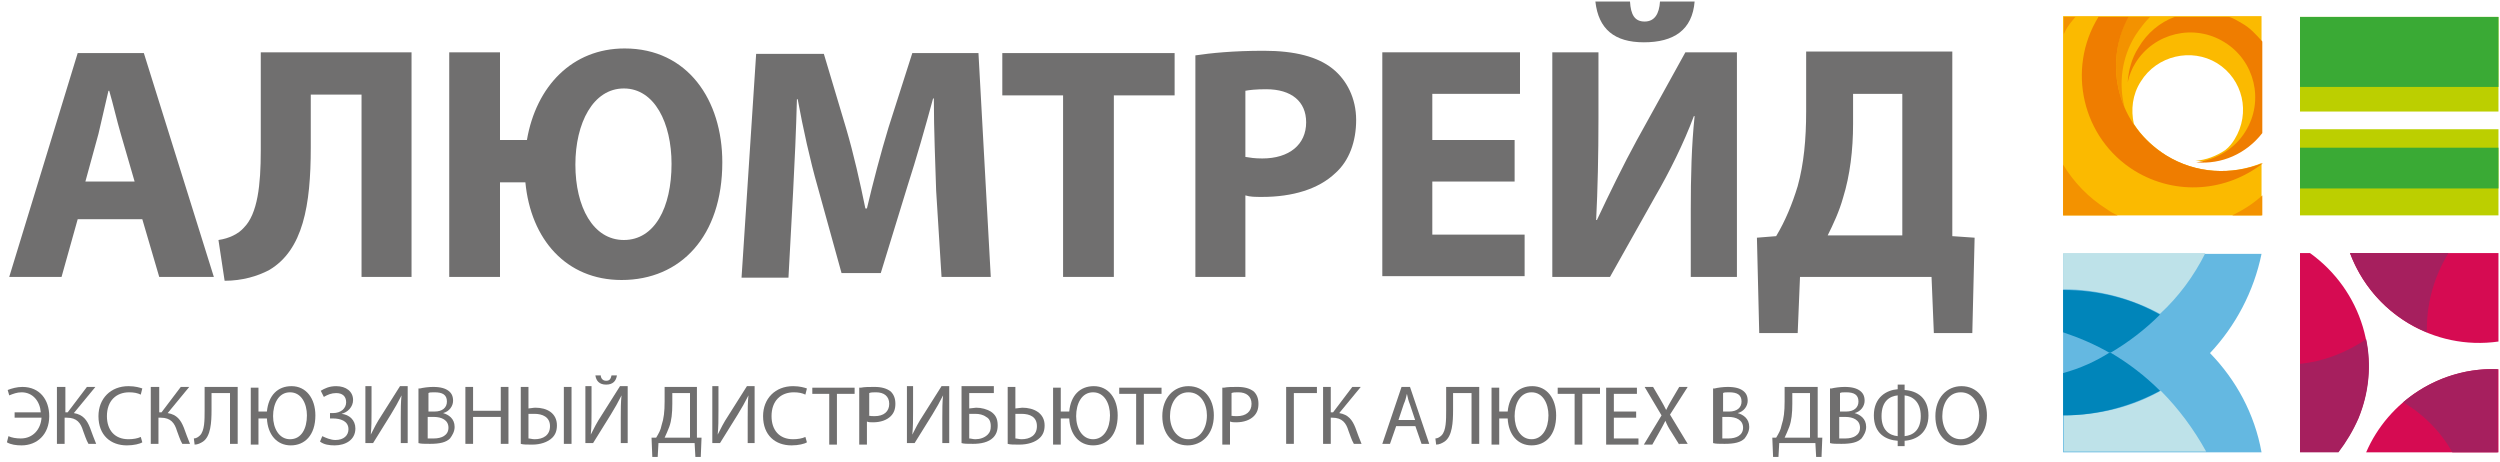 <svg width="325" height="60" viewBox="0 0 325 60" fill="none" xmlns="http://www.w3.org/2000/svg">
<path fill-rule="evenodd" clip-rule="evenodd" d="M300.3 32.9H299V58.7H304C305 57.4 305.9 55.9 306.6 54.3C309.8 46.5 307 37.7 300.3 32.9ZM307.6 58.8H324.8V48C317.3 47.7 310.5 52.1 307.6 58.8ZM305.5 32.9C308.4 40.7 316.4 45.6 324.8 44.4V32.9H305.5Z" fill="#D60B52"/>
<path fill-rule="evenodd" clip-rule="evenodd" d="M312.4 52.3C315 53.8 317.3 56.1 318.8 58.8H324.7V48C320.2 47.8 315.8 49.4 312.4 52.3ZM299 47.3V58.8H304C305 57.5 305.9 56 306.6 54.4C308 51 308.3 47.4 307.6 44.1C304.9 45.9 302 47 299 47.3ZM318.3 32.9H305.5C307.3 37.7 311 41.4 315.5 43.2C315.4 39.6 316.4 36 318.3 32.9Z" fill="#A61F5E"/>
<path fill-rule="evenodd" clip-rule="evenodd" d="M287.3 45.9C290.6 42.4 293 37.9 294 33H268.2V58.8H294C293.1 53.8 290.7 49.4 287.3 45.9Z" fill="#64B8E1"/>
<path fill-rule="evenodd" clip-rule="evenodd" d="M286.7 32.9H268.2V37.6C272.8 37.6 277.1 38.8 280.8 40.8C283.2 38.6 285.2 35.9 286.7 32.9ZM280.9 50.8C277.2 52.9 272.8 54 268.3 54V58.7H286.8C285.2 55.8 283.2 53.1 280.9 50.8Z" fill="#BEE2E9"/>
<path fill-rule="evenodd" clip-rule="evenodd" d="M268.2 37.7V43.2C270.3 43.9 272.4 44.8 274.3 45.9C276.7 44.5 278.9 42.8 280.8 40.9C277.1 38.8 272.8 37.7 268.2 37.7ZM268.2 48.5V54C272.8 54 277.1 52.8 280.8 50.8C278.9 48.9 276.7 47.2 274.3 45.8C272.4 47 270.4 47.9 268.2 48.5Z" fill="#0085BA"/>
<path fill-rule="evenodd" clip-rule="evenodd" d="M299 28H324.8V16.8H299V28ZM299 2.2V14.5H324.8V2.2H299Z" fill="#BCCF00"/>
<path fill-rule="evenodd" clip-rule="evenodd" d="M299 24.5H324.8V19.2H299V24.5ZM299 2.2V11.3H324.8V2.2H299Z" fill="#3AAA35"/>
<path fill-rule="evenodd" clip-rule="evenodd" d="M281.6 20.2C279.9 19.1 278.4 17.7 277.4 16.1C277 14.3 277.2 12.3 278.3 10.6C280.4 7.2 284.9 6.2 288.2 8.2C291.6 10.3 292.6 14.7 290.5 18.1C290.2 18.6 289.8 19.1 289.3 19.5C288.1 20.3 286.8 20.8 285.4 20.9C288.7 21.2 291.9 19.8 294 17.1V2.1H268.2V28H294V21.2C290.1 22.8 285.5 22.6 281.6 20.2Z" fill="#FBBA00"/>
<path fill-rule="evenodd" clip-rule="evenodd" d="M276.2 14C275.4 10.9 275.8 7.5 277.6 4.6C278.2 3.7 278.8 2.9 279.5 2.2H276.6C274.7 6 274.6 10.3 276.2 14ZM290.2 28H294.1V25.4C292.9 26.5 291.6 27.3 290.2 28ZM269.8 2.2H268.3V4.4C268.4 4.3 268.4 4.2 268.5 4C268.8 3.4 269.3 2.8 269.8 2.2ZM268.2 21.4V28H275.3C274.8 27.8 274.3 27.5 273.9 27.2C271.5 25.7 269.6 23.7 268.2 21.4Z" fill="#F39200"/>
<path fill-rule="evenodd" clip-rule="evenodd" d="M281.6 20.2C275.4 16.4 273.3 8.5 276.7 2.2H272.8C268.6 9 270.7 18 277.5 22.2C282.9 25.5 289.5 24.9 294.2 21.2C290.1 22.8 285.5 22.6 281.6 20.2ZM291.4 3C290.9 2.7 290.4 2.4 289.8 2.2H282.7C280.8 2.9 279.1 4.3 278 6.2C277.1 7.6 276.7 9.2 276.6 10.7C276.8 9.8 277.1 9 277.6 8.2C280 4.3 285.2 3 289.2 5.5C293.1 7.9 294.4 13.1 291.9 17.1C290.5 19.4 288 20.8 285.5 21.1C288.8 21.4 292 20 294.1 17.3V5.4C293.3 4.5 292.5 3.6 291.4 3Z" fill="#EF7D00"/>
<path d="M10.1 28.5L8 36H1.2L10.1 6.9H18.7L27.8 36H20.7L18.5 28.5H10.1ZM17.5 23.6L15.7 17.4C15.2 15.7 14.7 13.5 14.2 11.8H14.1C13.7 13.5 13.2 15.7 12.8 17.4L11.1 23.6H17.5Z" fill="#706F6F"/>
<path d="M53.5 6.8V36H47V12.3H40.4V19.2C40.4 26.7 39.4 32.5 35 35.1C33.5 35.9 31.5 36.5 29.2 36.5L28.4 31.2C29.8 31 31 30.4 31.7 29.6C33.5 27.8 33.9 24 33.9 19.6V6.8H53.5Z" fill="#706F6F"/>
<path d="M65 6.8V18.2H68.5C69.7 11.2 74.4 6.3 81.2 6.3C89.4 6.3 93.9 13 93.9 21.1C93.9 30.7 88.5 36.4 80.8 36.4C73.6 36.4 69 31.1 68.3 23.7H65V36H58.4V6.8H65ZM87.3 21.3C87.3 16 85.1 11.5 81.1 11.5C77.1 11.5 74.8 16 74.8 21.4C74.8 26.9 77.1 31.2 81.1 31.2C85.1 31.2 87.3 27 87.3 21.3Z" fill="#706F6F"/>
<path d="M121.7 24.8C121.6 21.3 121.4 17.1 121.4 12.8H121.3C120.3 16.5 119.1 20.7 118 24.1L114.5 35.5H109.4L106.3 24.3C105.3 20.8 104.4 16.7 103.7 12.9H103.6C103.5 16.8 103.3 21.3 103.1 25L102.5 36.1H96.4L98.3 7H107.1L110 16.7C111 20.1 111.8 23.7 112.5 27.1H112.7C113.5 23.7 114.5 19.9 115.5 16.6L118.6 6.9H127.2L128.8 36H122.4L121.7 24.8Z" fill="#706F6F"/>
<path d="M138.2 12.4H130.3V6.9H152.7V12.4H144.8V36H138.2V12.4Z" fill="#706F6F"/>
<path d="M155.4 7.2C157.4 6.9 160.3 6.6 164.3 6.6C168.4 6.6 171.3 7.4 173.2 8.9C175.1 10.4 176.3 12.8 176.3 15.6C176.3 18.4 175.4 20.9 173.6 22.5C171.4 24.6 168 25.6 164.1 25.6C163.2 25.6 162.5 25.6 161.9 25.4V36H155.4V7.2V7.2ZM161.9 20.4C162.5 20.5 163.1 20.6 164.1 20.6C167.6 20.6 169.8 18.8 169.8 15.9C169.8 13.2 167.9 11.6 164.6 11.6C163.3 11.6 162.4 11.7 161.9 11.8V20.4V20.4Z" fill="#706F6F"/>
<path d="M196.9 23.6H186.2V30.5H198.2V35.9H179.7V6.8H197.6V12.2H186.2V18.2H196.9V23.6Z" fill="#706F6F"/>
<path d="M207.8 6.8V15.4C207.8 20.1 207.7 24.7 207.5 28.6H207.6C209.2 25.2 211.1 21.3 212.8 18.2L219.1 6.8H225.8V36H219.8V27.4C219.8 22.9 219.9 18.9 220.3 15.1H220.2C218.9 18.6 217 22.4 215.2 25.5L209.3 36H201.8V6.8H207.8ZM211.9 0.2C212 1.9 212.5 2.8 213.8 2.8C215.1 2.8 215.7 1.8 215.8 0.2H220.3C220 3.9 217.6 5.5 213.7 5.5C209.9 5.5 207.8 3.8 207.4 0.2H211.9Z" fill="#706F6F"/>
<path d="M253.8 6.8V30.7L256.7 30.9L256.4 43.3H251.4L251.1 36H234L233.7 43.3H228.7L228.4 30.9L230.9 30.7C232.1 28.7 233 26.5 233.7 24.2C234.5 21.3 234.8 18.1 234.8 14.5V6.7H253.8V6.8ZM240.9 16.1C240.9 19.5 240.5 22.8 239.6 25.7C239.1 27.5 238.3 29.2 237.6 30.6H247.3V12.2H240.9V16.1Z" fill="#706F6F"/>
<path d="M1.9 53.6H5.3C5.2 52.2 4.3 51 2.8 51C2.2 51 1.7 51.2 1.2 51.4L1 50.7C1.5 50.5 2.2 50.3 2.9 50.3C5.2 50.3 6.4 52 6.4 54.1C6.4 56.5 4.8 57.9 2.8 57.9C2.1 57.9 1.4 57.8 0.9 57.5L1.1 56.7C1.5 56.9 2.1 57 2.7 57C4.3 57 5.3 55.8 5.4 54.3H1.9V53.6V53.6Z" fill="#706F6F"/>
<path d="M8.5 50.3V53.6H8.8L11.3 50.3H12.4L9.6 53.7C10.8 53.9 11.3 54.6 11.7 55.6C12 56.4 12.2 57 12.5 57.7H11.5C11.2 57.2 11 56.5 10.8 56C10.5 55 10 54.3 8.7 54.3H8.4V57.7H7.4V50.3H8.5V50.3Z" fill="#706F6F"/>
<path d="M18.5 57.5C18.2 57.7 17.4 57.9 16.5 57.9C14.4 57.9 12.8 56.6 12.8 54.1C12.8 51.8 14.4 50.2 16.7 50.2C17.6 50.2 18.2 50.4 18.5 50.5L18.3 51.3C17.9 51.1 17.4 51 16.8 51C15.1 51 13.9 52.1 13.9 54.1C13.9 55.9 14.9 57.1 16.7 57.1C17.3 57.1 17.9 57 18.3 56.8L18.5 57.5Z" fill="#706F6F"/>
<path d="M20.7 50.3V53.6H21L23.5 50.3H24.6L21.8 53.7C23 53.9 23.5 54.6 23.9 55.6C24.2 56.4 24.4 57 24.7 57.7H23.7C23.4 57.2 23.2 56.5 23 56C22.7 55 22.2 54.3 20.9 54.3H20.6V57.7H19.6V50.3H20.7V50.3Z" fill="#706F6F"/>
<path d="M30.9 50.3V57.7H29.9V51.1H27.5V53.3C27.5 54.9 27.4 56.7 26.4 57.4C26.1 57.6 25.7 57.8 25.3 57.8L25.2 57C25.5 57 25.8 56.8 26 56.6C26.6 56 26.6 54.6 26.6 53.4V50.3H30.9Z" fill="#706F6F"/>
<path d="M33.6 50.3V53.5H34.7C34.9 51.4 36.1 50.2 37.9 50.2C39.8 50.2 41 51.8 41 54C41 56.6 39.6 57.9 37.8 57.9C36 57.9 34.8 56.5 34.7 54.4H33.6V57.8H32.6V50.4H33.6V50.3ZM39.9 54C39.9 52.5 39.2 51 37.7 51C36.2 51 35.5 52.5 35.5 54.1C35.5 55.7 36.3 57.1 37.7 57.1C39.2 57.1 39.9 55.7 39.9 54Z" fill="#706F6F"/>
<path d="M41.7 50.8C42.2 50.5 42.8 50.2 43.7 50.2C45 50.2 45.9 50.9 45.9 52C45.9 52.9 45.2 53.6 44.4 53.8C45.4 53.9 46.2 54.6 46.2 55.7C46.2 57.2 44.9 57.9 43.5 57.9C42.8 57.9 42.1 57.8 41.6 57.4L41.9 56.7C42.3 56.9 43 57.2 43.6 57.2C44.7 57.2 45.3 56.6 45.3 55.8C45.3 54.7 44.2 54.4 43.3 54.4H42.9V53.7H43.3C44.3 53.7 45 53.1 45 52.3C45 51.5 44.5 51.1 43.7 51.1C43.1 51.1 42.6 51.3 42.1 51.6L41.7 50.8Z" fill="#706F6F"/>
<path d="M48.3 50.3V53.4C48.3 54.6 48.3 55.5 48.2 56.5C48.6 55.7 49 54.9 49.6 54L52 50.2H53V57.6H52.1V54.4C52.1 53.2 52.1 52.3 52.2 51.4C51.8 52.2 51.3 53.1 50.8 53.9L48.5 57.6H47.5V50.2H48.3V50.3Z" fill="#706F6F"/>
<path d="M54.6 50.5C55 50.4 55.7 50.3 56.3 50.3C57.3 50.3 57.9 50.5 58.3 50.8C58.7 51.1 58.9 51.5 58.9 52.1C58.9 52.8 58.4 53.5 57.6 53.7C58.3 53.9 59.1 54.4 59.1 55.5C59.1 56.1 58.8 56.6 58.5 57C58 57.5 57.2 57.7 55.9 57.7C55.2 57.7 54.7 57.7 54.4 57.6V50.5H54.6ZM55.6 53.5H56.5C57.5 53.5 58.1 53 58.1 52.2C58.1 51.3 57.5 51 56.5 51C56.1 51 55.8 51 55.7 51.1V53.5H55.6ZM55.6 57C55.8 57 56.1 57 56.4 57C57.4 57 58.3 56.6 58.3 55.6C58.3 54.6 57.4 54.2 56.4 54.2H55.6V57Z" fill="#706F6F"/>
<path d="M61.5 50.3V53.4H65.1V50.3H66.1V57.7H65.1V54.2H61.5V57.7H60.5V50.3H61.5Z" fill="#706F6F"/>
<path d="M68.7 50.3V53.1C68.9 53.1 69.3 53 69.6 53C71.1 53 72.4 53.7 72.4 55.3C72.4 56 72.2 56.5 71.8 56.9C71.2 57.5 70.2 57.8 69.2 57.8C68.5 57.8 68 57.8 67.7 57.7V50.3H68.7V50.3ZM68.7 57C68.9 57 69.2 57.1 69.5 57.1C70.6 57.1 71.5 56.6 71.5 55.4C71.5 54.2 70.5 53.8 69.5 53.8C69.1 53.8 68.9 53.8 68.7 53.8V57ZM74.3 50.3V57.7H73.3V50.3H74.3Z" fill="#706F6F"/>
<path d="M76.9 50.3V53.4C76.9 54.6 76.9 55.5 76.8 56.5C77.2 55.7 77.6 54.9 78.2 54L80.6 50.2H81.6V57.6H80.7V54.4C80.7 53.2 80.7 52.3 80.8 51.4C80.4 52.2 79.9 53.1 79.4 53.9L77.1 57.6H76.1V50.2H76.9V50.3ZM78.1 48.8C78.1 49.1 78.3 49.5 78.8 49.5C79.3 49.5 79.4 49.2 79.5 48.8H80.2C80.1 49.5 79.7 50 78.8 50C77.9 50 77.5 49.5 77.4 48.8H78.1Z" fill="#706F6F"/>
<path d="M90.6 50.3V56.9H91.2L91.1 59.4H90.4L90.3 57.6H85.6L85.5 59.4H84.8L84.7 56.9H85.3C85.6 56.4 85.9 55.9 86 55.3C86.3 54.4 86.4 53.5 86.4 52.2V50.3H90.6ZM87.4 52.5C87.4 53.7 87.3 54.7 87 55.5C86.8 56 86.6 56.5 86.4 56.9H89.7V51.1H87.4V52.5Z" fill="#706F6F"/>
<path d="M93.4 50.3V53.4C93.4 54.6 93.4 55.5 93.3 56.5C93.7 55.7 94.1 54.9 94.7 54L97.1 50.2H98.1V57.6H97.2V54.4C97.2 53.2 97.2 52.3 97.3 51.4C96.9 52.2 96.4 53.1 95.9 53.9L93.6 57.6H92.6V50.2H93.4V50.3Z" fill="#706F6F"/>
<path d="M104.9 57.5C104.6 57.7 103.8 57.9 102.9 57.9C100.8 57.9 99.2 56.6 99.2 54.1C99.2 51.8 100.8 50.2 103.1 50.2C104 50.2 104.6 50.4 104.9 50.5L104.7 51.3C104.3 51.1 103.8 51 103.2 51C101.5 51 100.3 52.1 100.3 54.1C100.3 55.9 101.3 57.1 103.1 57.1C103.7 57.1 104.3 57 104.7 56.8L104.9 57.5Z" fill="#706F6F"/>
<path d="M107.9 51.2H105.6V50.4H111.1V51.2H108.8V57.8H107.8V51.2H107.9Z" fill="#706F6F"/>
<path d="M111.9 50.4C112.4 50.3 113 50.3 113.7 50.3C114.6 50.3 115.3 50.5 115.8 50.9C116.2 51.3 116.4 51.8 116.4 52.5C116.4 53.2 116.2 53.7 115.8 54.1C115.3 54.6 114.5 54.9 113.5 54.9C113.2 54.9 112.9 54.9 112.7 54.8V57.8H111.7V50.4H111.9ZM112.9 54C113.1 54.1 113.4 54.1 113.7 54.1C114.9 54.1 115.6 53.5 115.6 52.5C115.6 51.5 114.9 51 113.9 51C113.5 51 113.2 51 113 51.1V54H112.9Z" fill="#706F6F"/>
<path d="M118.7 50.3V53.4C118.7 54.6 118.7 55.5 118.6 56.5C119 55.7 119.4 54.9 120 54L122.4 50.2H123.4V57.6H122.5V54.4C122.5 53.2 122.5 52.3 122.6 51.4C122.2 52.2 121.7 53.1 121.2 53.9L118.9 57.6H117.9V50.2H118.7V50.3Z" fill="#706F6F"/>
<path d="M129.2 50.3V51.1H126V53.1C126.2 53.1 126.7 53 126.9 53C127.6 53 128.3 53.2 128.8 53.5C129.4 53.9 129.7 54.4 129.7 55.3C129.7 56 129.5 56.5 129.1 56.9C128.5 57.5 127.5 57.7 126.5 57.7C125.8 57.7 125.3 57.7 125 57.6V50.2H129.2V50.3ZM126 57C126.2 57 126.5 57.1 126.8 57.1C127.4 57.1 128 56.9 128.4 56.5C128.7 56.2 128.8 55.9 128.8 55.4C128.8 54.8 128.6 54.4 128.2 54.2C127.8 53.9 127.3 53.8 126.8 53.8C126.6 53.8 126.3 53.8 126 53.8V57Z" fill="#706F6F"/>
<path d="M132 50.3V53.1C132.2 53.1 132.7 53 132.9 53C134.4 53 135.8 53.7 135.8 55.3C135.8 56 135.6 56.5 135.2 56.9C134.6 57.5 133.6 57.8 132.5 57.8C131.8 57.8 131.3 57.8 131 57.7V50.3H132V50.3ZM132 57C132.2 57 132.5 57.1 132.8 57.1C133.9 57.1 134.8 56.6 134.8 55.4C134.8 54.2 133.9 53.8 132.8 53.8C132.6 53.8 132.3 53.8 132 53.8V57Z" fill="#706F6F"/>
<path d="M137.9 50.3V53.5H139C139.2 51.4 140.4 50.2 142.2 50.2C144.1 50.2 145.3 51.8 145.3 54C145.3 56.6 143.9 57.9 142.1 57.9C140.3 57.9 139.1 56.5 139 54.4H137.9V57.8H136.9V50.4H137.9V50.3ZM144.3 54C144.3 52.5 143.6 51 142.1 51C140.6 51 139.9 52.5 139.9 54.1C139.9 55.7 140.7 57.1 142.1 57.1C143.5 57.1 144.3 55.7 144.3 54Z" fill="#706F6F"/>
<path d="M147.8 51.2H145.5V50.4H151V51.2H148.7V57.8H147.7V51.2H147.8Z" fill="#706F6F"/>
<path d="M157.8 54C157.8 56.5 156.2 57.9 154.4 57.9C152.4 57.9 151.1 56.4 151.1 54.1C151.1 51.7 152.6 50.2 154.5 50.2C156.5 50.2 157.8 51.8 157.8 54ZM152.1 54.1C152.1 55.7 153 57.1 154.5 57.1C156 57.1 156.9 55.7 156.9 54C156.9 52.5 156.1 51 154.5 51C152.9 51 152.1 52.5 152.1 54.1Z" fill="#706F6F"/>
<path d="M159.1 50.4C159.6 50.3 160.2 50.3 160.9 50.3C161.8 50.3 162.5 50.5 163 50.9C163.4 51.3 163.6 51.8 163.6 52.5C163.6 53.2 163.4 53.7 163 54.1C162.5 54.6 161.7 54.9 160.7 54.9C160.4 54.9 160.2 54.9 159.9 54.8V57.8H158.9V50.4H159.1ZM160 54C160.2 54.1 160.5 54.1 160.8 54.1C162 54.1 162.7 53.5 162.7 52.5C162.7 51.5 162 51 161 51C160.6 51 160.3 51 160.1 51.1V54H160Z" fill="#706F6F"/>
<path d="M171.2 50.3V51.1H168.2V57.7H167.2V50.3H171.2Z" fill="#706F6F"/>
<path d="M173 50.3V53.6H173.3L175.8 50.3H176.9L174.1 53.7C175.3 53.9 175.8 54.6 176.2 55.6C176.5 56.4 176.7 57 177 57.7H176C175.7 57.2 175.5 56.5 175.3 56C175 55 174.5 54.3 173.2 54.3H173V57.7H172V50.3H173V50.3Z" fill="#706F6F"/>
<path d="M181.5 55.4L180.7 57.7H179.7L182.2 50.3H183.3L185.8 57.7H184.8L184 55.4H181.5ZM184 54.7L183.3 52.6C183.1 52.1 183 51.7 182.9 51.2C182.8 51.6 182.7 52.1 182.5 52.5L181.8 54.6H184V54.7Z" fill="#706F6F"/>
<path d="M192.3 50.3V57.7H191.3V51.1H188.9V53.3C188.9 54.9 188.8 56.7 187.8 57.4C187.5 57.6 187.1 57.8 186.7 57.8L186.6 57C186.9 57 187.2 56.8 187.4 56.6C188 56 188 54.6 188 53.4V50.3H192.3Z" fill="#706F6F"/>
<path d="M194.9 50.3V53.5H196C196.2 51.4 197.4 50.2 199.2 50.2C201.1 50.2 202.3 51.8 202.3 54C202.3 56.6 200.9 57.9 199.1 57.9C197.3 57.9 196.1 56.5 196 54.4H194.9V57.8H193.9V50.4H194.9V50.3ZM201.3 54C201.3 52.5 200.6 51 199.1 51C197.6 51 196.9 52.5 196.9 54.1C196.9 55.7 197.7 57.1 199.1 57.1C200.5 57.1 201.3 55.7 201.3 54Z" fill="#706F6F"/>
<path d="M204.8 51.2H202.5V50.4H208V51.2H205.7V57.8H204.7V51.2H204.8Z" fill="#706F6F"/>
<path d="M212.7 54.3H209.8V57H213V57.8H208.8V50.4H212.8V51.2H209.8V53.5H212.7V54.3Z" fill="#706F6F"/>
<path d="M218.3 57.8L217.3 56.2C216.9 55.6 216.7 55.2 216.5 54.7C216.3 55.1 216.1 55.5 215.7 56.2L214.8 57.8H213.7L216 54L213.8 50.3H214.9L215.9 52C216.2 52.5 216.4 52.9 216.6 53.3C216.8 52.9 217 52.5 217.3 52L218.3 50.3H219.4L217.1 53.9L219.4 57.7H218.3V57.8Z" fill="#706F6F"/>
<path d="M222.9 50.5C223.3 50.4 224 50.3 224.6 50.3C225.6 50.3 226.2 50.5 226.6 50.8C227 51.1 227.2 51.5 227.2 52.1C227.2 52.8 226.7 53.5 225.9 53.7C226.6 53.9 227.4 54.4 227.4 55.5C227.4 56.1 227.1 56.6 226.8 57C226.3 57.5 225.5 57.7 224.2 57.7C223.5 57.7 223 57.7 222.7 57.6V50.5H222.9ZM223.9 53.5H224.8C225.8 53.5 226.4 53 226.4 52.2C226.4 51.3 225.8 51 224.8 51C224.4 51 224.1 51 224 51.1V53.5H223.9ZM223.9 57C224.1 57 224.4 57 224.7 57C225.7 57 226.6 56.6 226.6 55.6C226.6 54.6 225.7 54.2 224.7 54.2H223.9V57Z" fill="#706F6F"/>
<path d="M236.3 50.3V56.9H236.9L236.8 59.4H236.1L236 57.6H231.3L231.2 59.4H230.5L230.4 56.9H230.9C231.2 56.4 231.5 55.9 231.6 55.3C231.9 54.4 232 53.5 232 52.2V50.3H236.3ZM233 52.5C233 53.7 232.9 54.7 232.6 55.5C232.4 56 232.2 56.5 232 56.9H235.3V51.1H233V52.5Z" fill="#706F6F"/>
<path d="M238.1 50.5C238.5 50.4 239.2 50.3 239.8 50.3C240.8 50.3 241.4 50.5 241.8 50.8C242.2 51.1 242.4 51.5 242.4 52.1C242.4 52.8 241.9 53.5 241.1 53.7C241.8 53.9 242.6 54.4 242.6 55.5C242.6 56.1 242.3 56.6 242 57C241.5 57.5 240.7 57.7 239.4 57.7C238.7 57.7 238.2 57.7 237.9 57.6V50.5H238.1ZM239.1 53.5H240C241 53.5 241.6 53 241.6 52.2C241.6 51.3 241 51 240 51C239.6 51 239.3 51 239.2 51.1V53.5H239.1ZM239.1 57C239.3 57 239.6 57 239.9 57C240.9 57 241.8 56.6 241.8 55.6C241.8 54.6 240.9 54.2 239.9 54.2H239.1V57Z" fill="#706F6F"/>
<path d="M247.6 50V50.7C249.2 50.8 250.7 51.7 250.7 54C250.7 56.3 249.1 57.2 247.6 57.3V58H246.7V57.3C245.2 57.2 243.6 56.4 243.6 54C243.6 51.6 245.3 50.7 246.7 50.6V50H247.6ZM246.7 51.4C245.7 51.5 244.6 52.1 244.6 54.1C244.6 55.9 245.6 56.6 246.7 56.7V51.4ZM247.6 56.7C248.7 56.6 249.7 55.9 249.7 54.1C249.7 52.2 248.6 51.5 247.6 51.4V56.7Z" fill="#706F6F"/>
<path d="M258.3 54C258.3 56.5 256.7 57.9 254.9 57.9C252.9 57.9 251.6 56.4 251.6 54.1C251.6 51.7 253.1 50.2 255 50.2C257 50.2 258.3 51.8 258.3 54ZM252.5 54.1C252.5 55.7 253.4 57.1 254.9 57.1C256.4 57.1 257.3 55.7 257.3 54C257.3 52.5 256.5 51 254.9 51C253.3 51 252.5 52.5 252.5 54.1Z" fill="#706F6F"/>
</svg>
